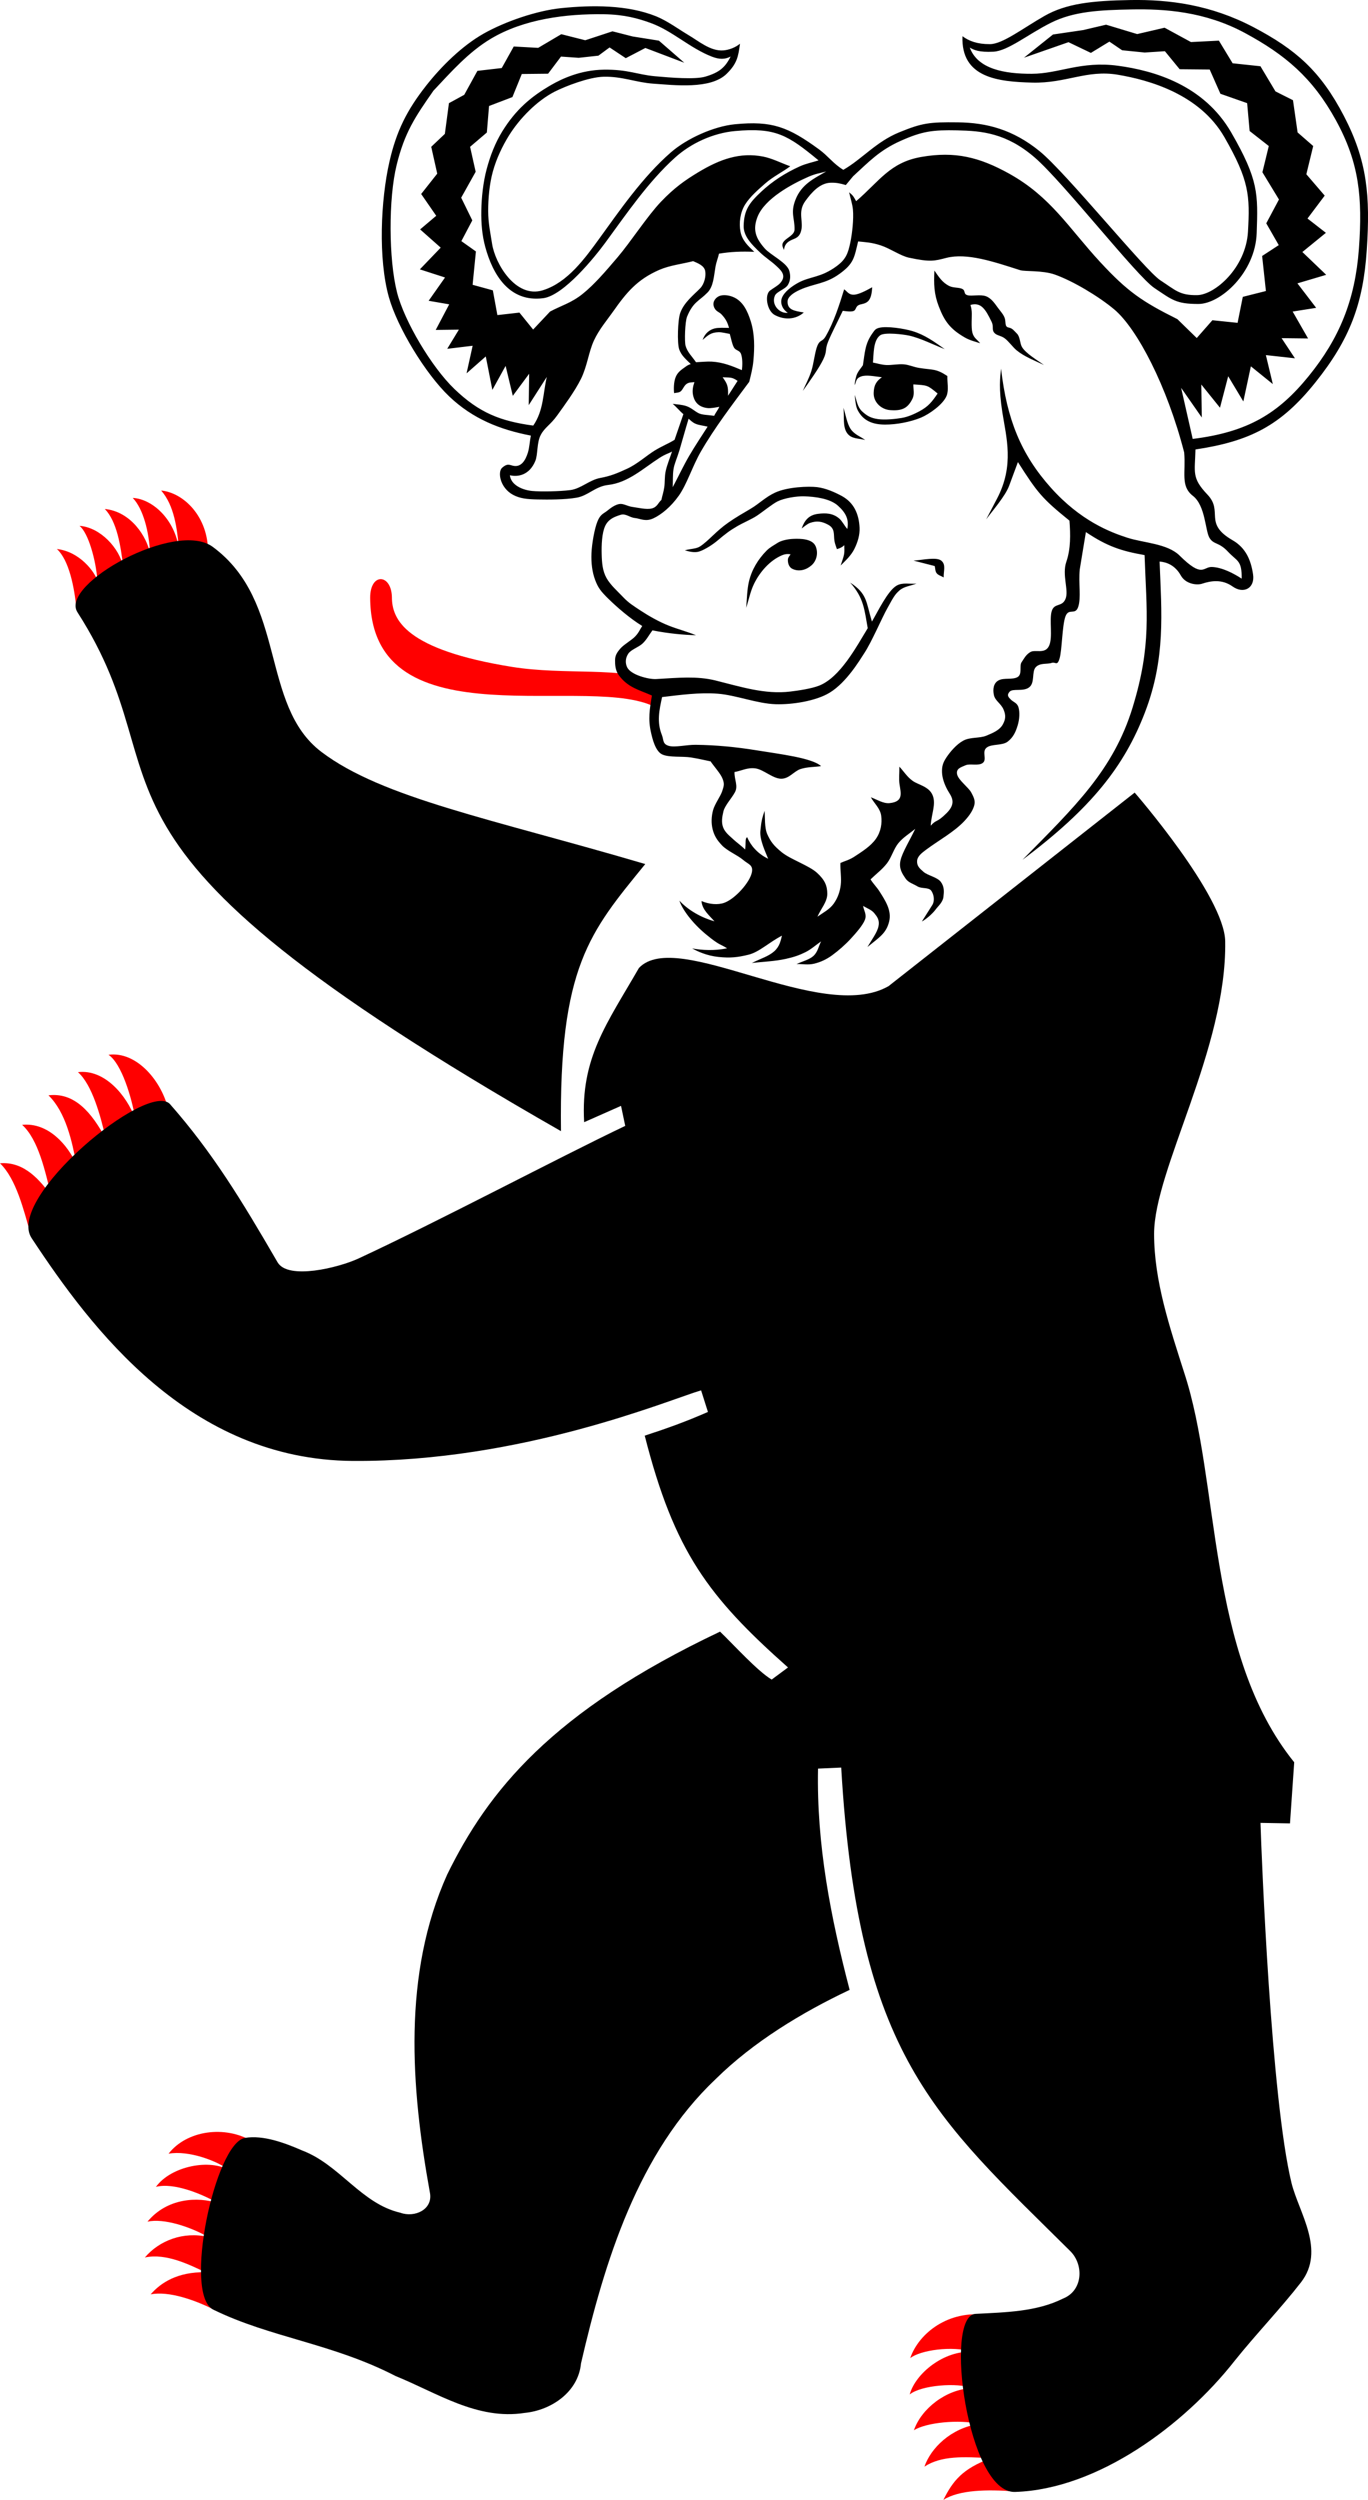 <?xml version="1.0" encoding="UTF-8" standalone="no"?>
<svg
   xmlns:dc="http://purl.org/dc/elements/1.1/"
   xmlns:cc="http://creativecommons.org/ns#"
   xmlns:rdf="http://www.w3.org/1999/02/22-rdf-syntax-ns#"
   xmlns:svg="http://www.w3.org/2000/svg"
   xmlns="http://www.w3.org/2000/svg"
   xmlns:sodipodi="http://sodipodi.sourceforge.net/DTD/sodipodi-0.dtd"
   xmlns:inkscape="http://www.inkscape.org/namespaces/inkscape"
   version="1.1"
   width="519.419"
   height="949.022"
   viewBox="0 0 2597.097 4745.11"
   id="svg3036"
   inkscape:version="0.48.4 r9939"
   sodipodi:docname="logo.svg">
  <defs
     id="defs3050" />
  <sodipodi:namedview
     pagecolor="#ffffff"
     bordercolor="#666666"
     borderopacity="1"
     objecttolerance="10"
     gridtolerance="10"
     guidetolerance="10"
     inkscape:pageopacity="0"
     inkscape:pageshadow="2"
     inkscape:window-width="1918"
     inkscape:window-height="1078"
     id="namedview3048"
     showgrid="false"
     showborder="true"
     inkscape:zoom="0.57142857"
     inkscape:cx="128.05761"
     inkscape:cy="540.82781"
     inkscape:window-x="0"
     inkscape:window-y="0"
     inkscape:window-maximized="0"
     inkscape:current-layer="svg3036"
     fit-margin-top="0"
     fit-margin-left="0"
     fit-margin-right="0"
     fit-margin-bottom="0" />
  <title
     id="title3038">Berliner Baer</title>
  <desc
     id="desc3040">der Berliner Baer ist das Wappentier der Stadt Berlin</desc>
  <g
     id="g3130"
     transform="translate(0,614.11)">
    <path
       inkscape:connector-curvature="0"
       style="fill:#ff0000"
       id="path3093"
       d="m 1243.573,679.989 c -60.815,-29.322 -170.5,-11.946 -271.498,-28.236 C 768.995,619.174 744.018,561.616 744.018,519.263 742.932,474.737 702.75,472.565 702.75,520.349 c 1.086,282.358 425.709,137.921 546.254,210.682" />
    <path
       style="fill:#ff0000"
       id="path3091"
       d="m 395,436 c 1,-70 -47,-115 -89,-119 25,29 30,71 34,112 -8,-58 -51,-96 -88,-98 20,21 31,64 33,106 -6,-32 -36,-80 -86,-85 23,24 30,69 35,110 -7,-35 -43,-75 -83,-78 17,14 31,65 34,104 -5,-16 -33,-55 -77,-60 23,21 33,72 37,112"
       inkscape:connector-curvature="0" />
    <path
       style="fill:#ff0000"
       id="path3089"
       d="m 320,1494 c -12,-55 -60,-113 -114,-106 25,17 44,81 51,122 -17,-46 -59,-95 -109,-89 27,24 43,83 53,127 -27,-51 -60,-89 -109,-83 33,32 45,88 53,131 -16,-36 -53,-80 -103,-75 31,28 44,89 55,134 -20,-27 -50,-65 -97,-61 31,30 45,89 58,134"
       inkscape:connector-curvature="0" />
    <path
       style="fill:#ff0000"
       id="path3087"
       d="m 480,3451 c -53,-32 -126,-21 -160,23 38,-7 94,14 116,32 -36,-23 -111,-9 -140,31 34,-9 89,14 118,31 -38,-13 -97,-10 -134,35 31,-7 82,10 115,29 -47,-11 -93,7 -120,39 41,-9 87,15 115,28 -53,-1 -85,20 -104,42 34,-7 86,11 124,31"
       inkscape:connector-curvature="0" />
    <path
       style="fill:#ff0000"
       id="path3042"
       d="m 1871,3780 c -69,-9 -126,33 -143,82 19,-15 79,-24 118,-12 -54,-3 -108,41 -119,81 22,-18 92,-23 118,-12 -49,2 -96,39 -110,80 23,-15 87,-21 123,-12 -53,8 -91,46 -103,81 32,-21 74,-19 126,-16 -54,20 -72,43 -90,79 30,-19 83,-20 135,-16"
       inkscape:connector-curvature="0" />
    <path
       sodipodi:nodetypes="ccccccccccccccccccccccccccccccccccccccccscccccccc"
       inkscape:connector-curvature="0"
       id="path3044"
       d="m 1686.812,1257.812 c -128,73 -400.812,-111.688 -473.812,-34.562 -61,106 -111,170.75 -104,292.75 l 70,-31 8,38 c -126,60 -356,182 -507,252 -37,17 -133,41 -153,7 -69,-119 -124,-209 -204,-300 -41,-47 -313,178 -263,254 114,173 300,421 610,423 321,2 600,-116 661,-134 l 13,41 c -41,18 -77,31 -120,45 56,220 121,306 272,440 l -31,23 c -27,-16 -73,-67 -98,-91 -321,152 -441,304 -518,461 -85,189 -69,404 -33,603 7,33 -29,49 -56,39 -74,-17 -115,-91 -186,-118 -32,-14 -74,-30 -109,-24 -57,10 -118,298 -60,326 108,53 226,64 346,126 79,32 155,84 245,70 51,-5 102,-40 107,-94 45,-194 108,-400 256,-540 71,-70 163,-126 254,-169 -36,-138 -63,-276 -60,-420 l 44,-2 c 32,548 178,663 435,918 26,26 24,75 -14,90 -50,25 -109,26 -166,29 -61,3 -15,341 75,338 158,-5 322,-128 417,-249 40,-50 88,-100 126,-149 47,-61 -4,-132 -18,-188 -39,-160 -57,-620 -59,-684 l 56,1 8,-116 c -167,-207 -140,-531 -209,-740 -27,-85 -57,-173 -57,-263 0,-122 138,-351 135,-555 -1,-86 -171.873,-282.635 -171.873,-282.635 M 1225,1026 C 933,940 726,901 610,813 493,724 545,528 404,424 334,372 113,495 147,548 c 217,338 -73,419 918,985 -4,-313 55,-378 160,-507" />
    <g
       transform="matrix(-4.497,0,0,4.497,3015.139,-1130.688)"
       id="Layer_1"
       style="overflow:visible">
      <g
         id="g5">
        <path
           id="path7"
           d="m 180.954,351.902 c -2.83,0.192 -6.514,1.46 -8.986,5.89 -2.018,3.618 -6.744,4.195 -8.951,3.466 -3.676,-1.215 -8.375,-2.057 -12.927,1.186 -4.552,3.242 -9.467,0.79 -8.605,-5.121 0.862,-5.91 2.997,-11.175 8.665,-14.435 12.377,-7.12 3.775,-12.076 10.568,-19.222 6.807,-7.16 5.303,-9.351 5.077,-19.076 -23.005,-3.456 -36.044,-10.086 -50.603,-28.277 -14.559,-18.191 -20.203,-33.165 -21.713,-55.971 -1.509,-22.807 -0.201,-37.587 9.653,-56.518 9.854,-18.931 20.228,-28.044 38.207,-37.497 17.978,-9.451 35.594,-11.715 51.877,-11.439 16.282,0.275 27.132,1.468 36.333,6.717 9.199,5.249 17.616,11.855 22.981,11.902 5.366,0.047 9.019,-1.358 11.627,-3.356 0.696,17.679 -15.215,19.214 -29.45,19.588 -14.236,0.373 -22.982,-5.516 -36.093,-3.325 -13.111,2.19 -34.578,8.157 -45.035,26.359 -10.457,18.202 -10.814,24.637 -9.945,39.901 0.869,15.265 14.007,26.653 21.423,26.777 7.416,0.124 9.071,-2.024 15.563,-6.258 6.492,-4.235 39.633,-45.26 50.941,-54.475 11.309,-9.215 22.468,-12.06 34.518,-12.208 12.049,-0.148 15.128,0.261 24.847,4.244 9.718,3.982 15.69,11.317 23.525,15.801 4.005,-2.357 6.493,-5.877 10.167,-8.562 13.142,-9.605 19.97,-12.194 35.59,-10.674 8.978,0.874 20.298,6.002 27.052,11.875 12.027,10.457 21.963,25.016 29.992,36.076 6.252,8.613 13.609,18.919 24.112,22.14 11.468,3.516 20.097,-11.337 21.364,-19.576 0.718,-4.668 1.655,-8.759 1.662,-13.897 0.01,-5.139 -0.517,-11.374 -1.998,-16.73 -1.481,-5.355 -4.018,-10.684 -6.765,-15.102 -4.471,-7.191 -11.787,-14.717 -19.399,-18.588 -4.272,-2.173 -14.323,-6.123 -20.658,-6.262 -7.763,-0.168 -13.677,2.44 -20.854,2.929 -8.687,0.593 -24.205,2.546 -31.016,-4.166 -4.334,-4.271 -4.879,-7.12 -5.62,-12.69 1.915,1.578 4.593,2.615 6.976,2.817 5.44,0.459 10.534,-3.982 14.925,-6.556 3.617,-2.12 8.74,-5.91 13.49,-7.824 12.207,-4.921 27.202,-4.78 40.087,-3.461 10.329,1.056 23.72,5.651 32.779,10.777 9.101,5.149 17.872,13.83 24.296,22.015 8.082,10.298 12.501,19.133 15.427,31.976 3.742,16.401 4.779,41.039 0.255,57.21 -3.565,12.743 -15.402,32.319 -25.478,41.915 -9.938,9.465 -21.413,14.034 -34.462,16.533 0.511,2.634 0.595,5.09 1.27,7.249 0.959,3.065 2.794,6.482 6.563,5.401 1.503,-0.43 2.307,-0.804 4.289,0.93 1.98,1.733 0.949,8.429 -4.624,11.434 -2.826,1.524 -5.809,1.855 -10.334,1.945 -4.526,0.091 -11.589,0.11 -16.503,-0.751 -4.913,-0.86 -7.848,-4.759 -13.289,-5.369 -8.409,-0.941 -14.848,-7.016 -21.591,-11.361 -2.814,-1.814 -3.763,-1.832 -5.384,-2.749 0.876,2.682 2.044,5.467 2.627,8.046 0.584,2.578 0.335,4.966 0.645,7.03 0.308,2.062 0.881,3.665 1.214,5.338 1.347,1.205 1.778,3.037 4.04,3.613 2.265,0.575 5.81,-0.321 8.127,-0.632 2.316,-0.312 3.869,-1.574 5.687,-1.228 1.819,0.345 3.542,1.647 5.066,2.867 1.524,1.22 2.834,1.399 4.067,4.443 1.233,3.045 2.365,9.28 2.534,13.447 0.169,4.168 -0.298,7.93 -1.533,11.237 -1.235,3.307 -2.32,4.773 -5.665,8.049 -3.345,3.276 -8.791,8.083 -14.226,11.431 1.001,1.482 1.444,2.838 3.005,4.446 1.561,1.609 4.814,3.411 6.262,5.108 1.446,1.697 2.18,2.914 2.2,4.817 0.024,1.903 -0.07,4.376 -1.615,6.45 -3.847,5.165 -8.398,6.09 -13.932,8.52 0.931,5.811 1.69,9.962 0.345,15.764 -0.549,2.364 -1.768,7.725 -4.685,9.1 -2.917,1.375 -8.542,0.709 -12.102,1.275 -3.56,0.566 -5.553,1.103 -8.328,1.655 -1.687,2.438 -4.198,5.129 -5.058,7.314 -0.862,2.186 -0.602,2.969 0.122,5.201 0.723,2.232 3.186,5.481 3.884,8.095 0.698,2.613 0.833,5.427 0.182,8.047 -0.652,2.62 -1.768,4.522 -4.002,6.849 -2.232,2.328 -6.625,4.155 -8.813,6.041 -2.19,1.887 -4.369,2.114 -3.772,5.235 0.822,4.288 7.086,11.241 11.618,12.897 2.716,0.993 6.362,0.68 9.661,-0.712 -0.223,3.662 -3.393,6.131 -5.463,8.563 5.607,-1.603 11.045,-4.673 14.806,-8.742 -1.166,3.534 -5.18,9.207 -11.183,14.188 -6.003,4.981 -5.966,3.962 -8.95,5.944 5.445,1.094 10.508,0.798 14.725,0.042 -2.312,1.275 -6.102,3.067 -11.122,3.595 -5.021,0.526 -8.116,0.154 -12.64,-0.945 -4.525,-1.1 -8.655,-5.213 -14.138,-8.048 0.534,2.034 0.914,4.48 3.22,6.571 2.306,2.092 5.794,3.155 9.503,4.964 -4.721,-0.536 -9.681,-0.698 -14.32,-1.72 -3.434,-0.758 -5.741,-1.561 -8.254,-2.806 -2.511,-1.244 -4.45,-3.059 -6.675,-4.589 1.066,2.036 1.383,4.432 3.197,6.11 1.814,1.679 4.764,2.304 7.149,3.457 -2.488,-0.055 -4.881,0.485 -7.46,-0.164 -2.58,-0.649 -5.001,-1.668 -7.684,-3.644 -2.683,-1.976 -5.449,-4.41 -7.738,-6.898 -2.288,-2.488 -5.113,-5.713 -5.968,-8.007 -0.856,-2.295 0.514,-3.9 0.771,-5.847 -1.58,1.038 -3.524,1.61 -4.738,3.116 -1.214,1.507 -2.29,2.883 -1.753,5.509 0.538,2.627 2.962,5.837 4.676,8.759 -5.114,-4.182 -7.971,-5.793 -9.188,-10.838 -1.139,-4.723 1.808,-9.011 4.048,-12.583 1.113,-1.774 2.778,-3.425 3.818,-5.137 -2.31,-2.261 -4.951,-4.203 -6.931,-6.782 -1.979,-2.578 -2.811,-6.066 -4.832,-8.532 -2.022,-2.467 -4.741,-4.028 -7.109,-6.04 2.082,4.471 5.502,9.956 6.245,13.416 0.742,3.461 -0.832,5.579 -2.06,7.447 -1.229,1.868 -3.212,2.285 -5.092,3.433 -1.88,1.149 -4.805,0.243 -5.926,1.948 -1.12,1.704 -1.42,4.267 -0.35,5.955 l 4.392,6.932 c -1.618,-0.817 -4.406,-3.193 -5.663,-4.878 -1.257,-1.685 -3.185,-3.242 -3.449,-5.52 -0.264,-2.278 -0.392,-4.255 1.083,-6.284 1.476,-2.029 5.518,-2.708 7.327,-4.267 1.809,-1.56 2.824,-2.575 2.72,-4.591 -0.103,-2.016 -2.072,-3.458 -3.765,-4.729 -5.168,-3.876 -11.798,-7.448 -16.187,-12.12 -2.479,-2.64 -3.669,-4.771 -4.168,-6.593 -0.498,-1.821 0.027,-3.241 1.261,-5.48 1.232,-2.24 5.456,-5.231 5.97,-7.665 0.513,-2.433 -1.62,-2.955 -3.546,-3.813 -1.926,-0.858 -5.583,0.44 -7.37,-1.053 -1.786,-1.493 0.525,-4.629 -1.488,-6.35 -2.012,-1.72 -6.618,-0.76 -8.996,-2.61 -2.377,-1.851 -3.36,-4.148 -4.179,-6.833 -0.819,-2.685 -0.912,-5.626 -0.357,-7.57 0.555,-1.944 2.223,-2.285 3.229,-3.292 1.006,-1.008 1.879,-1.843 0.538,-3.346 -1.341,-1.502 -5.735,0.084 -8.261,-1.845 -2.526,-1.929 -0.98,-6.549 -2.766,-8.496 -1.786,-1.948 -4.991,-1.185 -6.682,-1.807 -1.691,-0.622 -2.354,1.573 -3.391,-1.899 -1.037,-3.472 -1.065,-13.822 -2.461,-17.684 -1.396,-3.862 -4.136,-0.261 -5.408,-4.1 -1.272,-3.838 -0.065,-9.977 -0.64,-15.774 l -2.597,-15.774 c -9.059,6.085 -15.04,7.996 -24.773,9.716 -0.812,23.814 -3.049,37.838 5.034,64.258 8.083,26.42 24.441,41.991 46.509,64.359 -29.119,-21.816 -43.022,-39.552 -51.723,-62.273 -8.703,-22.724 -7.032,-41.727 -6.156,-63.609 z m 154.734,-9.572 c 2.24,0.101 4.963,0.669 6.535,1.691 1.574,1.021 3.244,1.856 4.672,3.31 3.564,3.629 6.236,8.005 7.417,13.034 0.753,3.206 0.865,7.317 1.139,11.082 -1.079,-3.479 -1.803,-7.107 -3.34,-10.224 -2.423,-4.915 -6.538,-9.713 -11.649,-11.922 -1.687,-0.731 -2.812,-0.595 -3.74,-0.466 0.415,0.697 1.11,1.281 1.141,2.302 0.029,1.021 -0.198,3.018 -1.929,3.857 -2.791,1.354 -5.893,0.402 -8.049,-1.504 -2.173,-1.92 -2.914,-5.169 -1.776,-7.961 1.356,-3.327 6.522,-3.335 9.577,-3.2 z m -28.089,-4.734 c 0.281,-5.72 2.346,-10.543 7.471,-13.348 2.651,-1.45 6.734,-3.325 10.487,-3.766 3.604,-0.423 12.373,-0.114 17.647,2.293 4.05,1.849 6.809,4.727 10.365,6.83 3.556,2.104 6.085,3.514 9.471,5.874 5.197,3.622 8.243,7.609 11.846,10 1.733,1.149 4.17,0.978 6.47,1.68 -1.788,0.531 -4.126,1.117 -6.056,0.5 -2.406,-0.769 -5.77,-2.969 -7.637,-4.546 -3.299,-2.786 -5.009,-4.146 -8.608,-6.248 -2.149,-1.252 -5.688,-2.728 -8.05,-4.268 -2.364,-1.54 -6.466,-4.92 -8.736,-6.064 -2.886,-1.453 -8.084,-2.261 -11.297,-2.167 -4.428,0.129 -10.836,0.86 -14.263,3.968 -3.404,3.09 -4.696,5.808 -3.929,9.821 1.282,-1.477 2.135,-3.331 3.419,-4.429 2.66,-2.272 5.713,-2.382 9.024,-1.951 3.72,0.484 5.592,2.633 6.821,6.164 -0.827,-0.607 -2.347,-1.941 -3.547,-2.355 -2.817,-0.972 -4.947,-0.673 -7.585,0.742 -3.115,1.671 -2.267,4.144 -2.716,6.894 -0.206,1.268 -0.684,2.29 -1.026,3.436 -1.171,-0.31 -2.254,-0.797 -3.14,-1.676 0.037,1.285 -0.15,2.409 0.113,3.854 0.262,1.445 0.966,3.161 1.447,4.741 -2.169,-2.17 -4.388,-4.19 -5.789,-6.991 -1.403,-2.803 -2.353,-5.913 -2.202,-8.99 z m 3.753,-41.629 c 1.599,-2.373 2.067,-6.012 3.053,-8.971 -0.394,3.748 0.364,7.869 -1.466,10.584 -1.83,2.715 -5.044,2.239 -7.706,3.028 2.071,-1.579 4.52,-2.269 6.12,-4.641 z m -38.274,55.574 c 2.053,-1.662 7.593,-0.333 11.736,-0.037 -2.978,0.762 -5.956,1.525 -8.933,2.288 -0.277,1.013 -0.152,2.174 -0.832,3.038 -0.68,0.864 -1.973,1.184 -2.959,1.775 0.097,-2.662 -1.064,-5.403 0.988,-7.064 z m 29.194,-115.419 c 2.473,1.332 5.612,3.092 7.796,3.147 2.184,0.055 2.756,-1.428 4.041,-2.284 2.022,6.592 4.342,13.834 7.784,19.815 1.442,2.506 2.362,1.341 3.458,3.859 1.095,2.518 1.581,7.64 2.62,10.857 1.041,3.217 2.397,5.584 3.595,8.376 -3.043,-4.312 -6.975,-9.809 -8.671,-13.398 -1.695,-3.587 -0.61,-3.9 -1.982,-7.316 -1.372,-3.417 -4.146,-8.743 -6.219,-13.115 -1.484,0.197 -3.322,0.467 -4.45,0.119 -1.129,-0.348 -0.903,-1.548 -1.923,-2.323 -1.021,-0.776 -2.736,-0.475 -4.166,-1.713 -1.43,-1.237 -1.755,-3.777 -1.884,-6.024 z m -13.316,32.526 c 2.328,-0.204 5.218,0.42 7.397,0.296 2.18,-0.124 3.736,-0.689 5.604,-1.034 -0.347,-3.283 -0.018,-9.315 -3.049,-11.507 -1.957,-1.416 -9.997,-0.35 -12.145,0.114 -4.833,1.042 -10.46,3.926 -15.134,5.73 4.479,-3.129 8.348,-6.029 13.721,-7.644 3.229,-0.971 10.765,-2.233 14.098,-1.333 1.522,0.41 1.829,1.041 2.752,2.33 3.172,4.429 3.163,8.257 3.986,13.417 0.809,1.261 1.671,2.102 2.327,3.402 0.654,1.301 1.025,3.347 1.208,5.02 -0.83,-1.204 -0.322,-2.714 -2.622,-3.61 -2.301,-0.896 -5.824,-0.06 -8.924,0.265 2.26,1.631 3.383,3.201 3.469,6.649 0.101,4.048 -3.326,6.961 -6.904,7.238 -4.967,0.386 -7.529,-0.705 -9.538,-4.951 -0.88,-1.86 -0.242,-4.097 -0.315,-5.91 -5.969,0.415 -5.871,0.22 -10.233,3.858 2.371,3.474 3.864,5.471 7.783,7.549 2.197,1.167 4.685,2.3 7.408,2.764 2.724,0.463 7.191,0.911 10.052,0.472 2.862,-0.439 4.483,-1.256 6.604,-3.218 2.122,-1.962 2.317,-4.772 3.145,-6.993 -0.188,2.138 -0.434,4.86 -1.227,6.41 -2.414,4.713 -6.589,6.11 -11.573,6.126 -4.784,0.015 -10.702,-1.088 -15.153,-2.933 -3.559,-1.475 -9.458,-5.652 -10.858,-9.281 -0.957,-2.479 -0.199,-5.522 -0.3,-8.283 4.928,-3.277 6.147,-2.471 11.977,-3.43 2.439,-0.402 4.116,-1.308 6.444,-1.512 z m -28.704,-22.194 c 0.139,-1.963 0.356,-1.921 0.534,-2.882 -4.489,-1.201 -6.289,1.712 -8.921,7.121 -0.985,2.024 -0.01,3.228 -1.067,4.561 -1.055,1.332 -2.756,1.145 -4.47,2.425 -1.714,1.279 -3.412,3.728 -5.015,5.052 -3.288,2.718 -7.733,4.378 -11.547,6.207 2.605,-1.922 7.659,-4.837 9.294,-7.629 0.868,-1.48 0.739,-4.272 2.089,-5.603 1.35,-1.332 1.822,-2.253 3.565,-2.592 1.743,-0.34 1.042,-2.36 1.604,-3.965 0.562,-1.606 1.682,-2.745 2.874,-4.35 1.191,-1.604 2.694,-4.013 5.047,-4.887 2.352,-0.875 6.021,0.071 7.802,-0.433 1.78,-0.504 0.757,-1.798 2.051,-2.575 1.295,-0.777 3.813,-0.435 5.542,-1.265 3.066,-1.474 4.532,-3.935 6.376,-6.569 0.268,5.67 0.203,9.753 -1.835,15.088 -2.295,6.005 -4.621,9.541 -11.134,13.234 -2.244,1.271 -4.477,1.713 -6.338,2.38 1.085,-1.48 2.637,-2.122 3.255,-4.439 0.616,-2.318 0.156,-6.915 0.294,-8.879 z m 105.154,27.649 c -3.097,0.202 -3.831,-0.206 -6.309,1.542 1.343,2.09 2.686,4.18 4.027,6.27 -0.118,-4.125 0.284,-4.952 2.282,-7.812 z m -8.114,-2.998 c 4.289,-1.827 8.026,-3.305 12.692,-3.597 1.87,-0.118 4.774,0.172 6.663,0.258 1.609,-2.369 3.659,-4.237 4.411,-6.94 0.497,-1.793 0.252,-10.117 -0.629,-12.278 -2.566,-6.289 -5.06,-6.554 -8.591,-10.157 -2.563,-2.613 -2.664,-6.591 -3.431,-11.049 -0.281,-1.638 -1.085,-3.71 -1.461,-5.399 -4.616,-0.778 -9.581,-1.034 -14.891,-0.768 2.575,-2.47 5.065,-4.727 5.804,-8.435 0.738,-3.708 0.137,-8.267 -1.971,-11.593 -2.108,-3.325 -5.475,-6.222 -8.566,-8.931 -3.092,-2.709 -7.524,-4.946 -10.453,-7.162 3.81,-1.364 7.701,-3.369 11.433,-4.092 9.723,-1.886 18.1,0.998 27.478,6.668 5.452,3.298 9.962,6.43 15.662,12.397 5.699,5.967 12.767,16.911 18.284,23.402 5.517,6.49 9.971,11.623 14.784,15.494 4.814,3.872 9.171,4.974 13.755,7.461 l 7.145,7.588 5.783,-7.155 9.305,1.052 1.923,-10.444 8.54,-2.34 -1.393,-14.079 6.14,-4.357 -4.614,-8.76 4.688,-9.572 -6.113,-10.942 2.357,-10.535 -7.077,-6.031 -0.923,-11.195 -9.872,-3.766 -3.96,-9.74 -11.1,-0.125 -5.445,-7.23 -7.472,0.523 -8.33,-0.907 -4.71,-3.478 -6.836,4.538 -8.272,-4.313 -16.444,6.243 10.719,-9.323 11.106,-1.774 8.508,-2.169 11.49,3.774 10.114,-2.562 9.752,5.765 10.319,-0.571 5.069,9.096 10.275,1.186 5.559,10.113 6.462,3.528 1.715,12.955 5.755,5.459 -2.531,11.336 6.78,8.584 -6.357,9.198 6.798,5.749 -8.69,7.702 8.802,9.166 -10.629,3.428 6.924,9.831 -8.683,1.498 5.694,10.81 -9.785,-0.13 4.929,8.097 -10.733,-1.292 2.567,11.649 -8.111,-7.135 -2.778,14.118 -5.597,-10.137 -3.032,12.644 -6.909,-9.323 0.188,13.258 -7.636,-11.921 c 1.61,6.764 1.288,14.17 5.73,20.547 13.764,-1.863 22.761,-5.331 33.306,-15.478 9.605,-9.242 21.084,-28.511 24.193,-40.732 3.547,-13.947 3.656,-39.597 0.163,-53.796 -3.362,-13.671 -7.733,-20.201 -15.54,-31.357 -7.463,-7.926 -14.803,-16.3 -24.275,-21.952 -13.905,-8.297 -31.734,-10.534 -47.58,-10.319 -8.774,0.12 -14.652,1.805 -19.898,3.713 -9.174,3.336 -16.511,10.613 -25.837,14.209 -3.042,1.172 -5.48,1.209 -7.875,-0.071 2.345,4.692 4.897,6.797 10.747,8.505 4.231,1.235 14.328,0.454 21.278,-0.188 7.462,-0.689 11.354,-2.908 21.509,-2.768 9.918,0.136 17.776,3.904 22.073,6.36 8.865,5.069 15.223,10.693 20.747,19.601 3.034,4.892 5.159,10.411 6.656,16.044 1.497,5.632 2.152,11.941 2.248,17.455 0.096,5.514 -0.325,10.436 -1.674,15.398 -3.154,11.617 -10.114,23.437 -24.409,21.611 -8.748,-1.118 -21.936,-17.538 -26.353,-23.562 -8.912,-12.158 -18.082,-25.611 -29.281,-35.736 -6.828,-6.171 -16.176,-10.418 -25.356,-11.258 -17.222,-1.576 -22.33,1.695 -35.294,12.381 2.637,0.841 5.212,1.305 7.915,2.523 5.998,2.703 11.484,6.196 16.269,10.677 5.014,4.696 7.264,7.669 7.442,14.394 0.118,4.466 -3.555,8.046 -6.923,11.267 -2.06,1.972 -4.787,3.778 -6.456,5.309 -2.212,2.032 -4.95,4.254 -2.172,7.49 1.045,1.217 2.86,2.134 4.389,3.27 2.429,1.803 1.317,8.503 -1.883,10.28 -4.094,2.271 -8.987,2.018 -12.363,-1.023 4.262,-0.638 6.968,-1.203 6.858,-4.689 -0.062,-2.021 -2.633,-3.7 -5.154,-4.849 -6.081,-2.772 -10.674,-2.363 -16.726,-6.718 -6.113,-4.4 -6.247,-6.81 -7.9,-13.718 -2.947,0.308 -5.661,0.376 -9.602,1.681 -3.941,1.304 -8.296,4.41 -11.874,5.178 -9.011,1.939 -10.807,1.364 -15.738,0.088 -8.682,-2.247 -19.988,1.6 -31.218,5.192 -1.867,0.597 -9.42,0.021 -14.504,1.804 -7.853,2.755 -18.87,9.427 -25.234,14.786 -9.642,8.121 -22.313,32.425 -29.472,60.321 -0.752,8.48 1.659,14.193 -3.683,18.335 -5.342,4.142 -5.194,14.753 -7.005,17.729 -1.811,2.975 -3.908,1.66 -7.807,5.839 -3.899,4.179 -5.884,3.481 -5.786,11.383 3.36,-2.209 8.259,-4.777 12.56,-4.932 3.81,-0.138 3.85,4.878 13.627,-4.788 5.229,-5.171 15.275,-5.329 22.245,-7.61 6.971,-2.281 19.532,-6.981 32.113,-21.046 12.58,-14.065 18.601,-28.872 21.041,-50.278 0.388,3.795 1.063,8.076 -0.562,18.545 -1.625,10.47 -5.128,22.229 2.251,36.314 l 4.598,8.775 c -2.737,-3.735 -8.084,-9.829 -9.693,-14.171 l -3.713,-10.016 c -8.306,13.042 -10.216,15.375 -21.755,24.718 -0.459,5.797 -0.572,11.842 1.322,17.389 1.895,5.546 -1.125,11.939 0.316,15.592 1.441,3.653 4.775,1.574 5.864,5.272 1.089,3.698 -0.568,11.009 1.12,14.614 1.688,3.604 5.83,1.417 7.837,2.581 2.008,1.165 2.664,2.761 3.738,4.293 1.073,1.531 -0.419,5.15 1.764,6.325 2.183,1.176 5.588,0.18 7.86,1.308 2.272,1.128 2.617,3.841 2.072,6.271 -0.545,2.43 -2.972,3.545 -4.038,6.016 -1.065,2.472 -0.946,4.192 0.334,6.461 1.28,2.27 4.114,3.52 6.94,4.665 2.825,1.146 6.795,0.502 9.71,2.086 2.915,1.584 5.536,4.74 7.075,7.034 1.54,2.293 1.967,3.911 1.888,6.323 -0.078,2.411 -1.057,5.188 -2.345,7.517 -1.287,2.329 -4.127,5.164 0.307,9.612 4.434,4.447 4.27,2.53 6.811,5.415 -0.277,-4.99 -2.339,-9.056 -0.831,-12.813 1.508,-3.757 6.037,-4.411 8.423,-6.1 2.386,-1.691 3.761,-4.013 5.642,-6.019 -0.026,2.581 0.249,5.357 -0.044,7.3 -0.598,3.952 -1.764,7.46 4.125,8.094 2.653,0.285 5.172,-1.435 7.964,-2.468 -1.462,2.619 -4.006,4.724 -4.388,7.859 -0.382,3.133 0.077,6.574 2.247,9.684 2.17,3.108 5.917,5.416 8.663,7.243 2.745,1.828 4.216,1.974 6.325,2.962 0.104,3.081 -0.503,6.341 -0.152,9.242 0.351,2.901 1.265,5.47 2.943,7.868 1.679,2.399 4.371,3.775 6.906,5.549 -1.39,-3.237 -4.209,-6.308 -4.171,-9.711 0.039,-3.402 1.058,-5.814 4.377,-8.833 3.319,-3.02 11.089,-5.639 14.753,-8.574 3.664,-2.936 4.846,-4.735 6.161,-7.586 1.315,-2.851 0.949,-7.443 1.192,-10.006 1.206,3.59 1.378,4.706 1.77,8.461 0.394,3.757 -2.189,9.025 -3.282,11.806 4.532,-2.189 7.409,-5.687 8.861,-9.107 0.972,0.576 0.482,2.156 0.839,5.201 1.615,-1.607 3.451,-2.844 5.077,-4.361 1.628,-1.515 3.41,-2.848 4.217,-4.964 0.806,-2.116 0.476,-4.365 -0.124,-6.824 -0.6,-2.458 -3.348,-5.309 -4.827,-7.998 -1.478,-2.688 0.262,-5.327 0.161,-8.566 -2.96,-0.509 -5.474,-2.016 -8.876,-1.526 -3.404,0.489 -7.302,4.308 -10.78,4.353 -3.479,0.044 -5.431,-3.214 -8.283,-4.11 -2.852,-0.896 -5.737,-0.798 -8.604,-1.196 3.632,-3.479 17.728,-5.136 27.37,-6.709 8.484,-1.384 16.903,-2.183 25.499,-2.304 3.839,-0.055 8.773,1.213 11.438,0.447 2.668,-0.765 2.099,-2.581 2.89,-4.562 2.213,-5.535 1.122,-10.464 -0.081,-16.038 -7.717,-0.905 -15.758,-2.012 -23.533,-1.415 -7.602,0.584 -16.603,4.198 -24.444,4.442 -6.817,0.212 -16.911,-1.306 -22.765,-4.874 -7.153,-4.36 -12.687,-13.724 -14.652,-16.731 -3.2,-4.897 -7.236,-14.505 -9.692,-18.898 -2.455,-4.393 -2.996,-5.621 -5.038,-7.455 -2.043,-1.833 -4.84,-1.975 -7.26,-2.963 2.789,0.285 5.835,-0.598 8.369,0.855 3.807,2.184 8.068,11.237 10.437,15.177 2.51,-8.413 1.924,-11.721 9.186,-16.465 -5.853,6.56 -5.998,11.529 -7.425,19.252 4.867,7.988 11.633,20.712 20.487,24.243 3.198,1.276 8.69,2.077 12.148,2.504 10.76,1.332 21.139,-2.078 31.706,-4.687 7.725,-1.908 15.563,-1.139 24.958,-0.587 3.19,0.187 10.71,-1.732 12.268,-4.958 0.841,-1.741 0.779,-3.832 -0.429,-5.687 -1.209,-1.855 -4.43,-2.752 -6.156,-4.421 -1.726,-1.67 -2.719,-3.651 -4.079,-5.478 -7.176,1.377 -13.078,1.906 -18.405,2.05 3.82,-1.574 7.486,-2.471 11.462,-4.027 3.976,-1.555 8.491,-4.108 11.7,-6.226 3.209,-2.119 5.258,-3.348 7.58,-5.813 2.321,-2.467 5.297,-5.008 7.008,-8.023 1.712,-3.015 1.977,-6.388 2.073,-10.119 0.096,-3.731 -0.064,-8.966 -1.504,-11.972 -1.437,-3.005 -4.21,-3.917 -6.437,-4.628 -2.228,-0.711 -3.753,1.087 -6.07,1.33 -2.318,0.243 -4.484,1.704 -7.835,0.128 -3.352,-1.576 -7.324,-4.784 -10.713,-9.546 -3.387,-4.762 -5.81,-12.546 -9.263,-18.535 -5.953,-10.322 -13.372,-19.965 -20.467,-29.53 -0.584,-2.359 -1.462,-5.618 -1.754,-8.818 -0.509,-5.575 -0.605,-11.367 1.125,-16.803 1.326,-4.164 3.255,-8.562 7.615,-10.269 1.744,-0.684 3.951,-0.955 5.51,-0.377 1.561,0.577 3.091,2.338 2.478,4.372 -0.674,2.236 -2.223,2.297 -3.276,3.426 -1.787,1.916 -2.502,3.321 -3.177,5.709 1.931,-0.03 4.541,-0.178 6.128,0.239 2.07,0.545 3.997,1.917 5.047,4.85 -2.47,-2.191 -3.697,-3.196 -6.78,-3.274 -1.413,-0.035 -3.129,0.47 -4.692,0.705 -0.584,1.9 -0.927,4.23 -1.752,5.7 -0.825,1.47 -2.43,1.117 -3.033,2.835 -0.603,1.715 -0.638,4.507 -0.334,6.761 z m 21.582,-2.575 c 0.946,0.373 1.307,0.455 2.505,1.367 1.198,0.912 2.852,1.822 3.801,4.001 0.951,2.18 0.907,5.55 0.704,6.923 -0.833,-0.244 -1.969,-0.078 -2.833,-0.818 -0.862,-0.739 -1.377,-2.412 -2.483,-3.129 -1.107,-0.716 -2.03,-0.559 -3.253,-0.714 0.629,1.788 0.934,3.576 0.642,5.198 -0.634,3.539 -2.714,5.332 -6.083,5.755 -1.471,0.185 -3.807,-0.3 -5.087,-0.533 0.593,1.325 1.599,2.486 2.193,3.812 2.849,-0.412 4.96,-0.354 6.491,-1.07 1.532,-0.717 3.174,-2.321 5.14,-3.001 1.966,-0.68 3.72,-0.669 5.871,-1.004 -1.695,1.46 -2.807,2.921 -4.499,4.381 1.241,3.608 2.482,7.215 3.723,10.822 2.631,1.646 5.1,2.514 8.416,4.546 3.317,2.033 7.294,5.67 11.613,7.653 4.32,1.983 6.891,3.063 11.405,3.914 4.513,0.851 8.103,4.506 12.544,5.1 4.441,0.594 12.736,0.714 16.158,0.38 3.886,-0.379 8.934,-2.384 9.387,-6.645 -3.258,0.804 -8.234,0.082 -10.747,-6.048 -1.115,-2.722 -0.568,-7.729 -2.275,-10.948 -1.706,-3.22 -4.085,-4.253 -6.927,-8.22 -2.842,-3.967 -7.492,-10.223 -10.102,-15.538 -2.609,-5.314 -3.223,-11.333 -5.43,-16.095 -2.207,-4.761 -5.536,-8.607 -8.116,-12.277 -5.633,-8.021 -10.176,-13.502 -19.457,-17.548 -4.463,-1.946 -9.545,-2.465 -14.318,-3.697 -1.942,0.87 -4.605,1.831 -5.078,4.102 -0.473,2.272 0.435,5.626 2.084,7.332 2.759,2.851 6.847,5.932 8.455,10.463 1.032,2.908 1.332,12.655 0.438,15.301 -0.928,2.747 -3.086,4.407 -4.879,6.237 z m 0.899,23.072 c -0.862,0.744 -1.519,1.507 -2.906,2.125 -1.385,0.618 -3.278,0.777 -5.116,1.237 2.578,4.013 5.287,8.069 7.757,12.289 2.471,4.219 4.613,8.839 6.972,13.257 -0.111,-2.532 0.039,-5.232 -0.33,-7.599 -0.369,-2.366 -1.441,-4.436 -2.504,-7.988 -1.062,-3.552 -2.368,-8.384 -3.873,-13.321 z m -69.371,-88.246 c -0.364,3.948 0.305,10.12 1.122,13.985 0.98,4.627 1.923,7.026 5.678,9.814 6.876,5.105 11.265,4.244 16.555,7.204 2.517,1.409 5.706,3.77 6.637,6.266 0.93,2.496 -0.614,5.206 -2.523,6.271 3.338,0.497 7.082,-3.267 5.52,-7.131 -0.769,-1.902 -4.432,-2.749 -5.555,-4.668 -1.121,-1.918 -1.118,-3.893 -0.59,-5.841 0.954,-3.512 7.902,-6.703 10.357,-9.479 3.778,-4.272 5.229,-7.845 3.089,-13.347 -3.005,-7.729 -14.615,-13.93 -21.563,-16.963 -3.182,-1.389 -4.966,-1.487 -7.448,-2.231 5.081,2.978 10.438,5.35 13.008,12.006 2.146,5.559 0.287,7.654 0.359,12.494 0.033,2.244 2.988,3.366 4.301,4.784 1.143,1.233 1.05,2.148 0.137,3.849 -0.101,-1.535 -0.756,-2.68 -1.934,-3.514 -1.945,-1.379 -4.041,-1.082 -5.077,-3.91 -1.573,-4.298 1.546,-8.369 -1.961,-13.196 -2.623,-3.611 -6.113,-7.652 -10.82,-7.758 -2.228,-0.05 -3.903,0.286 -6.282,0.99 l -3.172,-3.818 -0.074,-0.049 c -6.453,-5.889 -10.868,-10.743 -19.921,-14.791 -9.052,-4.047 -13.514,-4.66 -23.893,-4.429 -10.379,0.23 -20.68,1.098 -32.701,11.465 -12.021,10.367 -43.003,50.064 -50.517,55.088 -7.513,5.024 -9.177,6.726 -18.565,6.729 -9.388,0.003 -24.04,-13.277 -24.614,-29.873 -0.574,-16.596 -0.805,-22.495 10.731,-42.488 11.537,-19.994 32.437,-26.133 47.945,-28.206 15.508,-2.073 24.827,3.389 36.298,3.415 11.47,0.027 22.807,-1.954 26.149,-11.076 -1.636,0.974 -3.828,2.072 -9.992,1.749 -6.164,-0.323 -14.711,-7.46 -24.326,-12.242 -9.615,-4.781 -20.314,-5.341 -34.037,-5.6 -13.723,-0.259 -30.847,0.79 -47.811,9.948 -16.965,9.158 -28.545,18.876 -38.385,36.8 -9.84,17.925 -11.31,32.56 -9.724,54.263 1.586,21.703 8.28,37.844 21.168,53.729 12.888,15.885 25.769,23.657 48.994,26.547 l 4.89,-21.567 -8.729,12.526 0.216,-13.932 -7.895,9.797 -3.463,-13.286 -6.396,10.652 -3.177,-14.834 -9.269,7.497 2.934,-12.24 -12.265,1.357 5.634,-8.508 -11.183,0.136 6.507,-11.359 -9.922,-1.575 7.912,-10.331 -12.148,-3.602 10.058,-9.631 -9.931,-8.093 7.768,-6.041 -7.264,-9.665 7.748,-9.02 -2.892,-11.911 6.579,-5.735 1.958,-13.612 7.384,-3.708 6.353,-10.626 11.742,-1.247 5.794,-9.558 11.793,0.6 11.145,-6.058 11.559,2.692 13.129,-3.965 9.724,2.278 12.69,1.865 12.251,9.796 -18.792,-6.56 -9.454,4.533 -7.814,-4.77 -5.38,3.654 -9.52,0.953 -8.537,-0.551 -6.223,7.597 -12.686,0.131 -4.525,10.234 -11.28,3.957 -1.055,11.764 -8.089,6.337 2.695,11.07 -6.986,11.497 5.359,10.057 -5.274,9.204 7.017,4.579 -1.592,14.794 9.759,2.459 2.198,10.974 10.634,-1.105 6.606,7.519 8.166,-7.973 c 14.885,-7.423 21.015,-11.575 32.617,-24.122 13.206,-14.284 20.775,-27.49 38.366,-37.269 12.617,-7.014 22.907,-9.539 37.08,-7.09 13.306,2.299 17.762,10.28 27.562,18.689 1.039,-1.881 1.25,-2.379 2.962,-3.763 -0.538,2.442 -1.391,4.975 -1.608,7.324 z"
           style="fill-rule:evenodd"
           inkscape:connector-curvature="0" />
      </g>
    </g>
  </g>
</svg>
